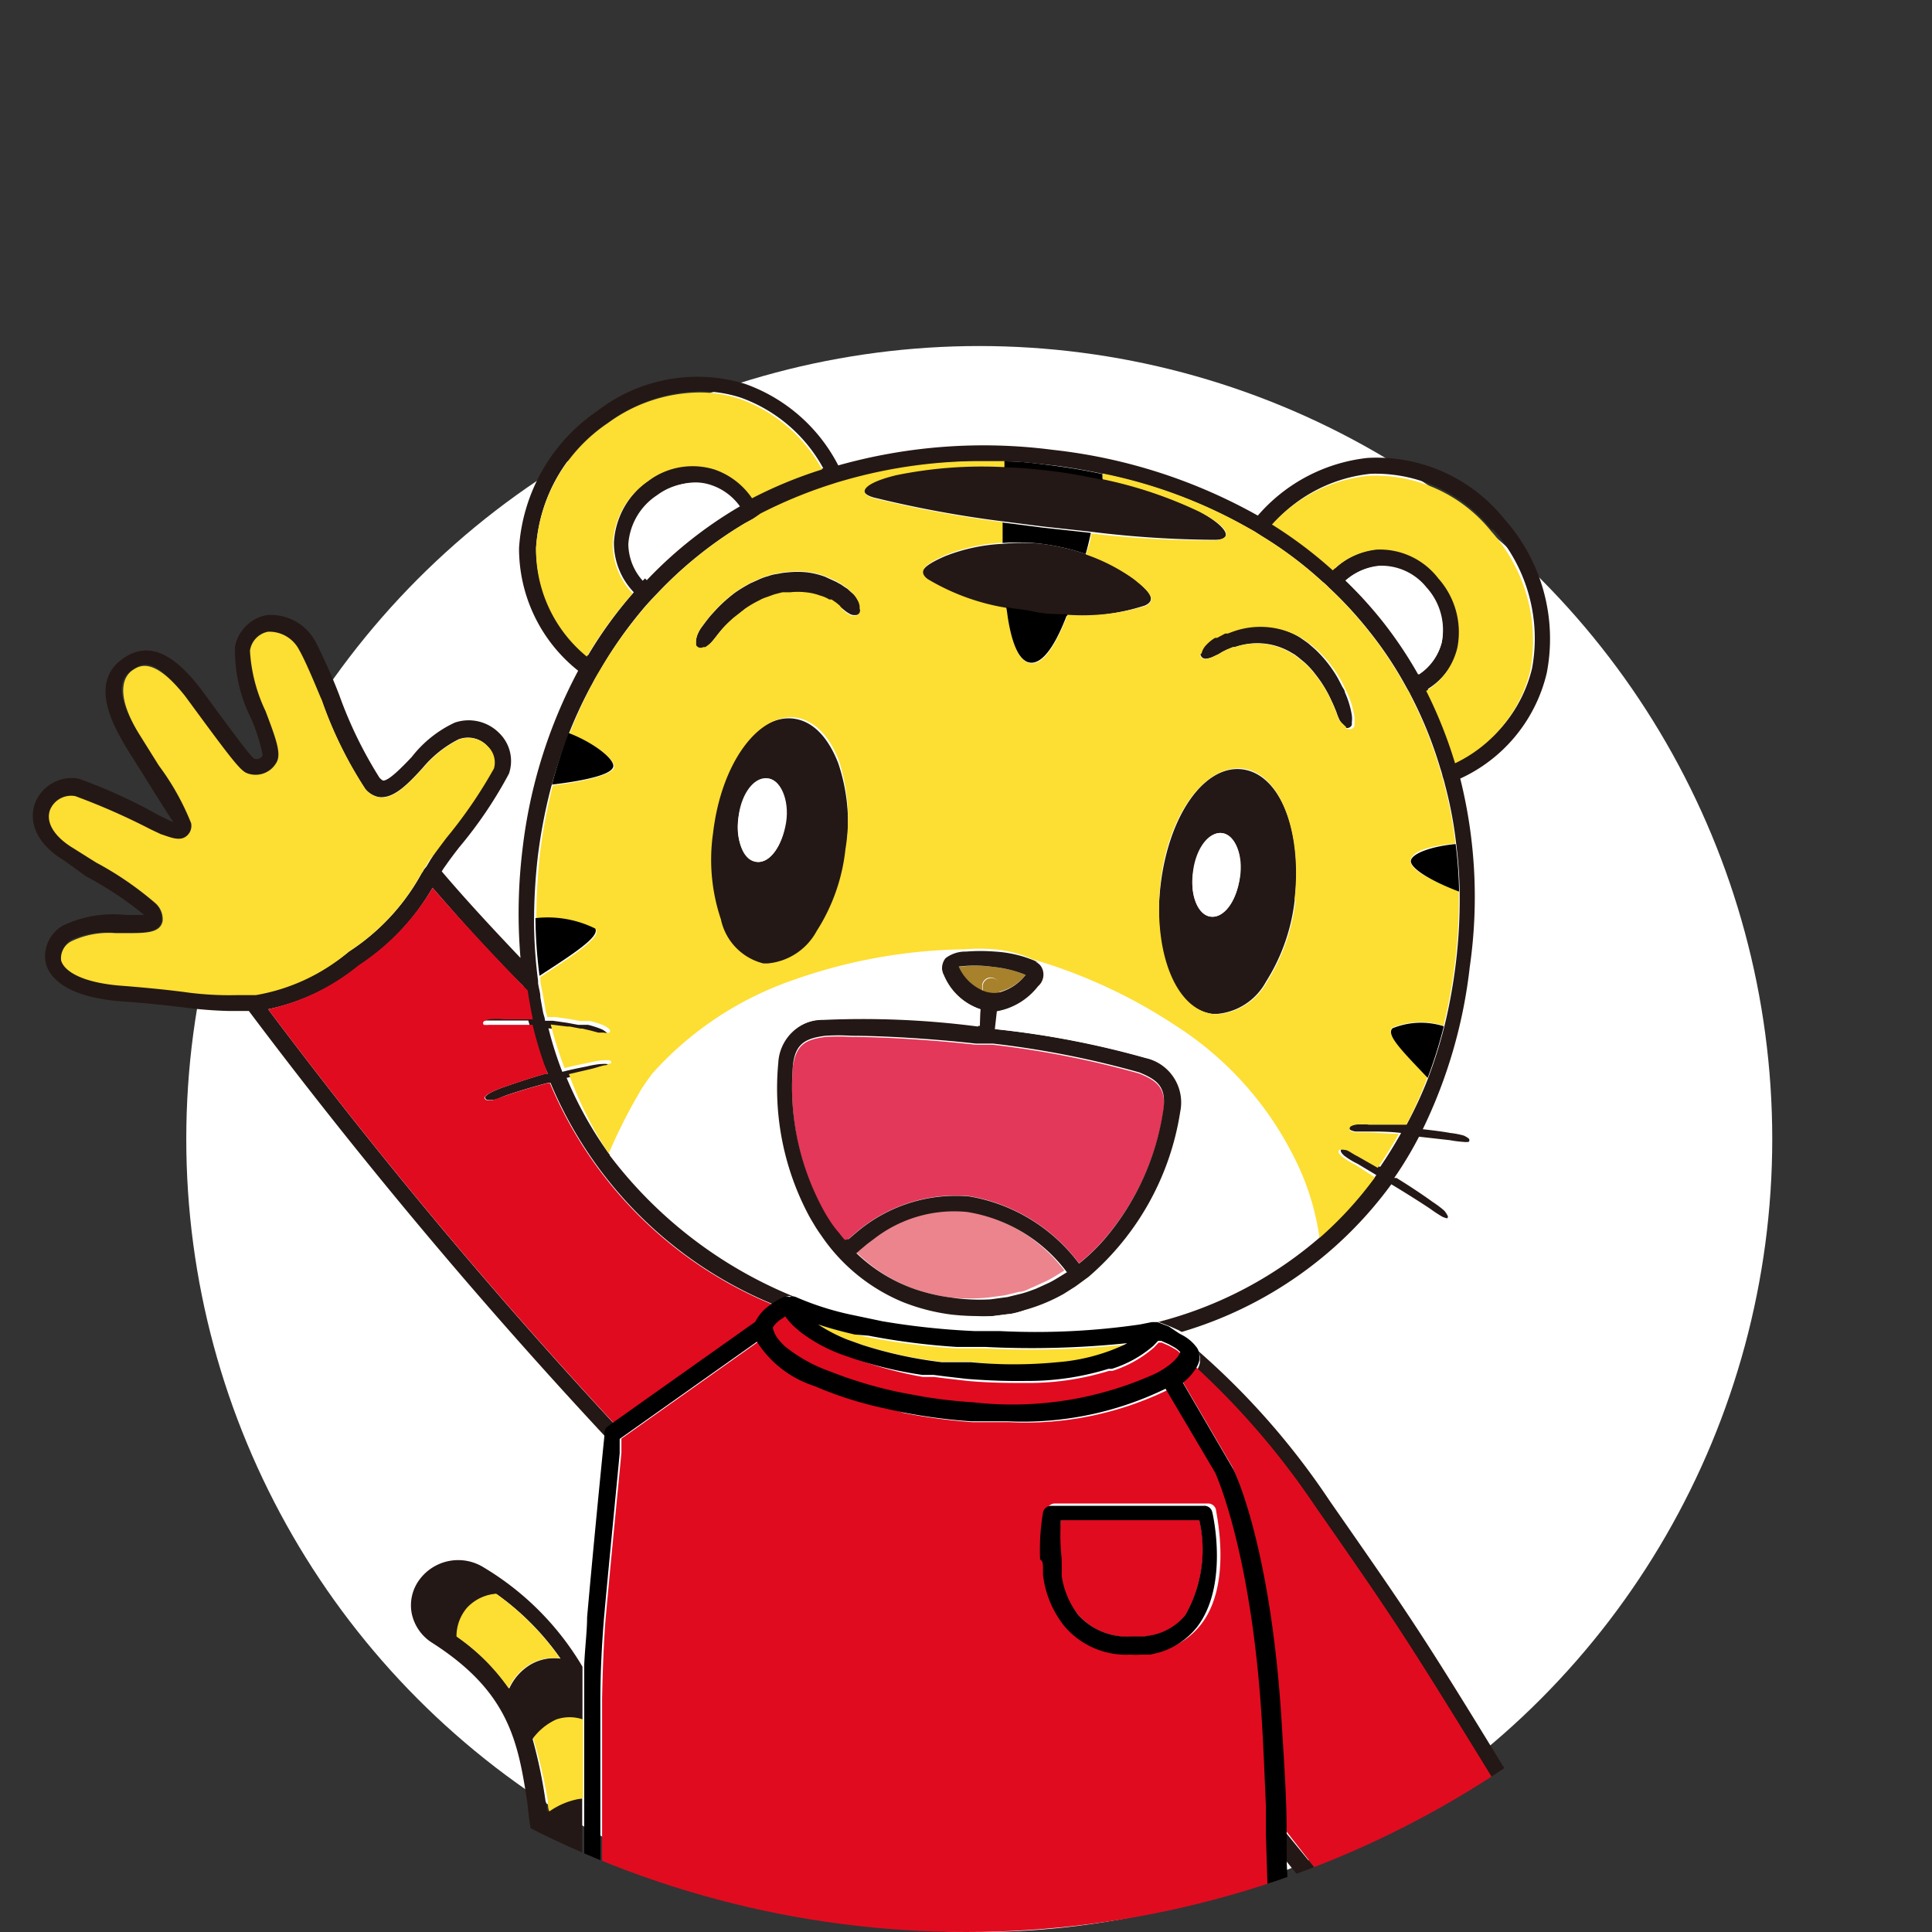 <svg xmlns="http://www.w3.org/2000/svg" xmlns:xlink="http://www.w3.org/1999/xlink" viewBox="0 0 67 67"><rect x="0" y="0" width="67" height="67" fill="#333333" stroke="none"/><defs><style>.cls-1{fill:none;}.cls-2{fill:#fff;}.cls-3{clip-path:url(#clip-path);}.cls-4{fill:#a7812b;}.cls-5{fill:#e33859;}.cls-6{fill:#eb848c;}.cls-7{fill:#231815;}.cls-8{fill:#0a5e7e;}.cls-9{fill:#fdde32;}.cls-10{fill:#e10b20;}</style><clipPath id="clip-path"><circle class="cls-1" cx="33.5" cy="33.5" r="33.5"/></clipPath></defs><title>頁面_Mobile_FAol</title><g id="Menu"><circle class="cls-2" cx="33.96" cy="39.5" r="27.5"/><g class="cls-3"><path class="cls-4" d="M35.57,33.81a4,4,0,0,0-1.14-.28h0a4.43,4.43,0,0,0-1.18,0,1.61,1.61,0,0,0,.81.82l0-.19a.3.3,0,0,1,.33-.26.29.29,0,0,1,.25.33l0,.17A1.75,1.75,0,0,0,35.57,33.81Z"/><path class="cls-4" d="M34.41,33.92a.3.3,0,0,0-.33.26l0,.19a.79.79,0,0,0,.26.08.89.89,0,0,0,.32,0l0-.17A.29.29,0,0,0,34.41,33.92Z"/><path class="cls-5" d="M39.51,37.23a32.51,32.51,0,0,0-5.08-1l-.32,0-.27,0c-1.54-.17-3.22-.27-4.31-.27a7.05,7.05,0,0,0-.91,0c-.69.09-1,.27-1.12,1a8.93,8.93,0,0,0,.95,4.84,5.79,5.79,0,0,0,.36.62q.14.21.3.42a2.11,2.11,0,0,0,.19.23l.13-.11.26-.22a5.31,5.31,0,0,1,3.92-1.26,6,6,0,0,1,3.81,2.33,6.79,6.79,0,0,0,.86-.82,8.89,8.89,0,0,0,2.07-4.47C40.44,37.74,40.15,37.49,39.51,37.23Z"/><path class="cls-6" d="M33.54,42a4.53,4.53,0,0,0-3.2.91l-.28.21-.26.22-.1.09a5.59,5.59,0,0,0,2,1.27A6.38,6.38,0,0,0,33,45a6.69,6.69,0,0,0,1.26,0l.59-.08.49-.12c.18,0,.34-.11.5-.17l.46-.21c.14-.07.27-.15.4-.23l.21-.13A5.39,5.39,0,0,0,33.54,42Z"/><path class="cls-7" d="M20.62,67.94l.05-.38,0-.39a6.64,6.64,0,0,1-1.19-2.12,2,2,0,0,1,.71-.59c0-.61,0-1.33,0-2.09h-.1a2.61,2.61,0,0,0-1.12.45c0-.12,0-.24-.05-.35a16.87,16.87,0,0,0-.45-2.16,2.06,2.06,0,0,1,.8-.65,1.42,1.42,0,0,1,.93,0c0-.19,0-.38,0-.57s0-.46,0-.69h0c0-.2,0-.4,0-.6a9.84,9.84,0,0,0-3.42-3.44,1.67,1.67,0,0,0-2.24.43,1.49,1.49,0,0,0-.26,1.17,1.58,1.58,0,0,0,.69,1c2.7,1.72,3,3.45,3.33,5.64A9,9,0,0,0,20.62,67.94ZM18.41,57.72a1.85,1.85,0,0,0-.75.84,7.18,7.18,0,0,0-1.81-1.8,1.53,1.53,0,0,1,.37-1,1.54,1.54,0,0,1,1-.48,9.18,9.18,0,0,1,2.22,2.24A1.62,1.62,0,0,0,18.41,57.72Z"/><path class="cls-7" d="M59.55,66.43l0-.11,0,0v0l0,0h0l0,0a1,1,0,0,0-.21-.25h0s0,0,0,0a1.15,1.15,0,0,0-.14-.85,1.91,1.91,0,0,0-.52-.57,3.28,3.28,0,0,0-.64-.34,4.86,4.86,0,0,0-1.33-.28l-.34,0h-1c-.43,0-.86,0-1.29.07l-.38,0a1.31,1.31,0,0,0-.16-.53c-4.26-7-4.38-7.14-7.42-11.51a26.1,26.1,0,0,0-4.59-5.23.5.5,0,0,1,.08.31.69.69,0,0,1,0,.13.85.85,0,0,1-.12.28,27,27,0,0,1,4.17,4.85c3,4.35,3.14,4.52,7.4,11.47A.76.76,0,0,1,53,64a.66.66,0,0,1,0,.25l0,.06c-.05.11-.11.22-.18.35a7.73,7.73,0,0,1-.66,1,5.79,5.79,0,0,1-2.76,2l-.27.07-.25.06-.11,0-.31,0h0a.59.59,0,0,1-.32-.06.66.66,0,0,1-.22-.19C47.3,66.83,46.59,66,45.77,65l-1.23-1.51c0,.16,0,.32,0,.48s0,.33,0,.49l.74.91c.81,1,1.51,1.84,2.06,2.63a1.17,1.17,0,0,0,.93.51l0,0c.1.21.19.41.3.61.2.4.42.8.65,1.18q.16.28.36.57c.12.19.25.38.38.56a5.52,5.52,0,0,0,1,1,2.66,2.66,0,0,0,.33.21,1.36,1.36,0,0,0,.43.13h.33l.11,0a1.28,1.28,0,0,0,.41-.17,1.14,1.14,0,0,0,.33-.36,1.41,1.41,0,0,0,.13-.43,2.35,2.35,0,0,0,0-.76c0-.23-.1-.45-.15-.67s0-.2-.07-.29h0l.19.05.63.2a7.62,7.62,0,0,0,1.36.27c.11,0,.23,0,.35,0h.35a5.71,5.71,0,0,0,.71-.08,2.8,2.8,0,0,0,1.34-.63,1.18,1.18,0,0,0,.26-.35,1,1,0,0,0,.09-.43,2.06,2.06,0,0,0,.51-.34,1.25,1.25,0,0,0,.35-.48,1.08,1.08,0,0,0,.09-.51,1.17,1.17,0,0,0,.25-.16,1,1,0,0,0,.36-.57A1.17,1.17,0,0,0,59.55,66.43Zm-1.41,1.91a1.21,1.21,0,0,1-.3.2,1.24,1.24,0,0,0-.22-.19,3.42,3.42,0,0,0-1-.44l-.15,0-.2-.06-.15,0-.37-.09-.62-.12-.19,0c-.25,0-.51-.06-.77-.07h-.57a.14.14,0,0,0-.1.05.15.15,0,0,0,0,.06.16.16,0,0,0,.11.19l.68.17.6.14.29.06.42.1.39.1.16,0a4.94,4.94,0,0,1,1,.41l.1.06a.52.52,0,0,1,.15.14l0,.07h0a.11.11,0,0,1,0,0v0a.46.46,0,0,1-.08.24.52.52,0,0,1-.1.11,2.17,2.17,0,0,1-1,.46A4.6,4.6,0,0,1,55,70a8.11,8.11,0,0,1-1.24-.27l-.62-.19-.35-.1h0a.7.7,0,0,0-.24,0l-.13,0h0l0,0s0,0,0,0l-.11.11-.05.1a.91.91,0,0,0,0,.3,1.23,1.23,0,0,0,0,.2,3,3,0,0,0,.08.35c.05.22.1.43.14.63a2.12,2.12,0,0,1,0,.55.41.41,0,0,1-.17.33l-.19.08H51.8a1.12,1.12,0,0,1-.43-.21,4.51,4.51,0,0,1-.83-.9c-.13-.17-.25-.35-.37-.53s-.24-.36-.35-.55c-.22-.37-.44-.75-.64-1.13-.08-.15-.15-.3-.22-.46l.3-.07c.1,0,.21,0,.31-.09a3.21,3.21,0,0,0,.33-.12,6.34,6.34,0,0,0,2.58-2,9,9,0,0,0,1-1.59A5.14,5.14,0,0,1,54,64.5c.42,0,.84-.06,1.25-.06h.94l.3,0a3.93,3.93,0,0,1,1.15.25,1.57,1.57,0,0,1,.82.62.64.64,0,0,1,.08.2,4,4,0,0,0-.77-.23,9.82,9.82,0,0,0-1.67-.19l-.66,0a3.78,3.78,0,0,0-.51,0l-.33.09-.1,0,0,0,0,0a.12.12,0,0,0-.05.1.16.16,0,0,0,.13.17h0l.05,0,.31.06.5,0,.63,0c.33,0,.7.06,1.08.13l.48.09a3.86,3.86,0,0,1,.75.24.05.05,0,0,0,0,0,1.2,1.2,0,0,1,.31.21h0a.47.47,0,0,1,.09.12h0l0,.06.05.1a.89.89,0,0,1,0,.14s0,0,0,.07a.09.09,0,0,0,0,0,.32.32,0,0,1-.13.21l-.07,0-.1-.1a1.62,1.62,0,0,0-.49-.3,4.56,4.56,0,0,0-.82-.26l-.1,0-.22,0-.33-.06c-.39-.05-.75-.09-1.08-.11l-.64,0h-.5a1.63,1.63,0,0,0-.44.1.2.2,0,0,0-.08.08.16.16,0,0,0,.07.22h0l0,0a3,3,0,0,0,.4.11,2.55,2.55,0,0,0,.44,0h0l.63,0,.78.1.35.06.34.07h.07a4.37,4.37,0,0,1,.8.25l.06,0a.9.9,0,0,1,.24.15l0,0h0l0,0,0,0h0l0,0h0s0,0,0,0a.34.34,0,0,1,0,.22A.64.64,0,0,1,58.14,68.34Z"/><path class="cls-7" d="M42.13,18.72c.67,0,.44-.45-.56-1a14.72,14.72,0,0,0-3.34-1.12c-.57-.12-1.18-.23-1.81-.31s-1.08-.1-1.6-.12a14.83,14.83,0,0,0-3.76.28c-1.08.26-1.41.61-.77.8a39.33,39.33,0,0,0,4.48.83l1.41.18,1.65.18A35.88,35.88,0,0,0,42.13,18.72Z"/><path class="cls-7" d="M37.65,19.21a7.91,7.91,0,0,0-1.52-.35,7,7,0,0,0-1.36,0,6.23,6.23,0,0,0-2,.43c-.71.31-1,.56-.62.83a7.73,7.73,0,0,0,2.74,1c.3.06.61.11,1,.15s.8.08,1.16.09A7.58,7.58,0,0,0,39.7,21c.41-.18.2-.48-.41-.95A6.51,6.51,0,0,0,37.65,19.21Z"/><path class="cls-7" d="M21.11,40a13.12,13.12,0,0,1-1.46-2.62l.81-.19c.2-.05.37-.08.48-.12l.12-.06.05,0s0,0,0,0a.09.09,0,0,0-.05-.11.91.91,0,0,0-.2,0h-.05a3.62,3.62,0,0,0-.45.08c-.25.05-.55.11-.86.19a12.64,12.64,0,0,1-.48-1.51l.58.07h.08l.37.07h.06l.26.06.3.08.18,0a.51.51,0,0,0,.2,0h0l0,0a.08.08,0,0,0,0-.12.8.8,0,0,0-.17-.12,3.13,3.13,0,0,0-.49-.16l-.22,0-.12,0-.38-.07h0l-.49-.07-.28,0c0-.1-.05-.2-.07-.31l-.09-.5c0-.17-.06-.33-.08-.5v-.08a16.4,16.4,0,0,1-.14-2,20.21,20.21,0,0,1,.13-2.3,18.49,18.49,0,0,1,.44-2.33,17,17,0,0,1,.58-1.79,15.31,15.31,0,0,1,.82-1.79c.05-.08.09-.17.14-.26l.15-.25A14.82,14.82,0,0,1,22.4,21l.2-.22.21-.22a14.12,14.12,0,0,1,3-2.4L26.1,18l.26-.15a16.14,16.14,0,0,1,2.41-1l.28-.09.28-.08A17.14,17.14,0,0,1,34.05,16l.78,0c.53,0,1.07.07,1.61.13s1.24.18,1.83.31a17,17,0,0,1,5,1.86l.25.14.25.16a13.43,13.43,0,0,1,2.09,1.57,2.09,2.09,0,0,1,.22.2l.21.2a13.72,13.72,0,0,1,1.2,1.33,13.14,13.14,0,0,1,1.17,1.73l.15.27c.05.08.09.17.14.26a14.23,14.23,0,0,1,1,2.49,2.29,2.29,0,0,1,.08.28,2.29,2.29,0,0,1,.08.28,14.13,14.13,0,0,1,.39,2.06,14.9,14.9,0,0,1,.12,1.65,18.61,18.61,0,0,1-.13,2.46,18.82,18.82,0,0,1-.4,2.21,16.25,16.25,0,0,1-.56,1.79A14.31,14.31,0,0,1,48.78,39c-.47,0-.93,0-1.29,0A3,3,0,0,0,47,39a.62.62,0,0,0-.18.06l0,0a.09.09,0,0,0,0,.12h0a.62.62,0,0,0,.18.06h.47c.31,0,.71,0,1.12.05-.23.41-.47.8-.73,1.18l-.7-.4c-.19-.09-.33-.18-.44-.22a.5.5,0,0,0-.2,0h0a.09.09,0,0,0,0,.12.49.49,0,0,0,.14.14,2.72,2.72,0,0,0,.42.25l.65.39a12.77,12.77,0,0,1-1.92,2.1,13.79,13.79,0,0,1-5.46,2.89l-.37.1-.39.09.4-.08h.2l.39.15h0l.29.13.11.06a13.85,13.85,0,0,0,7.27-5.12l.1.06c.46.28.92.57,1.25.79a4.62,4.62,0,0,0,.41.27.62.62,0,0,0,.18.06h0a.08.08,0,0,0,0-.11.67.67,0,0,0-.11-.16,3.42,3.42,0,0,0-.4-.3c-.33-.24-.78-.54-1.25-.83l-.08,0a12.9,12.9,0,0,0,.86-1.43l1.07.12a4,4,0,0,0,.47.06.72.72,0,0,0,.18,0l0,0a.08.08,0,0,0,0-.12.81.81,0,0,0-.17-.1,2.81,2.81,0,0,0-.47-.09c-.27-.05-.6-.09-.95-.13a17.27,17.27,0,0,0,1.63-5.63A16.94,16.94,0,0,0,50.64,27a5.39,5.39,0,0,0,3-3.66A6.24,6.24,0,0,0,52.17,18a5.68,5.68,0,0,0-4.74-2.12,5.86,5.86,0,0,0-3.81,2,18.66,18.66,0,0,0-7.11-2.28,18.59,18.59,0,0,0-7.44.54,5.82,5.82,0,0,0-3.24-2.83,5.67,5.67,0,0,0-5.1.93A6.24,6.24,0,0,0,18,19a5.41,5.41,0,0,0,2.05,4.26,17.41,17.41,0,0,0-1.93,6.19,18.41,18.41,0,0,0-.07,3.77c-.95-1-1.88-2-2.73-3a1.91,1.91,0,0,1,.14-.21c.08-.12.25-.35.46-.62a14.74,14.74,0,0,0,1.73-2.56,1.35,1.35,0,0,0-.32-1.39,1.49,1.49,0,0,0-1.56-.38,4.06,4.06,0,0,0-1.49,1.19c-.34.36-.81.84-1,.82a.57.57,0,0,1-.12-.1,14.59,14.59,0,0,1-1.4-2.88,19.64,19.64,0,0,0-.82-1.84,1.76,1.76,0,0,0-1.68-.92,1.37,1.37,0,0,0-1.11,1.1A5.24,5.24,0,0,0,8.7,24.9a6.16,6.16,0,0,1,.41,1.29.24.24,0,0,1-.3.12c-.19-.16-.87-1.1-1.29-1.66-.24-.33-.47-.65-.62-.84-.61-.77-1.54-1.71-2.59-1-1.3.84-.3,2.46,0,3,.22.37.47.75.7,1.12.35.57.78,1.25,1,1.58l-.16-.07-.35-.17A18.14,18.14,0,0,0,2.72,27a1.37,1.37,0,0,0-1.5.84c-.21.55-.07,1.35,1,2L3,30.4A12,12,0,0,1,5,31.73l0,0c-.16,0-.43,0-.63,0a4.06,4.06,0,0,0-2.19.37,1.22,1.22,0,0,0-.59,1.31c.11.42.6,1.17,2.67,1.32.88.06,1.54.14,2.07.2a14.43,14.43,0,0,0,1.61.13c.22,0,.45,0,.69,0A182.21,182.21,0,0,0,21,49.83V49.7a.31.31,0,0,1,.09-.18l0,0,.2-.15A179.76,179.76,0,0,1,9.3,35a7.5,7.5,0,0,0,3.14-1.49A8.19,8.19,0,0,0,15,30.79c1,1.14,2,2.29,3.15,3.41.05.33.11.67.18,1-.35,0-.68,0-1,0a2.43,2.43,0,0,0-.51,0,.49.49,0,0,0-.19.07,0,0,0,0,0,0,0,.08.08,0,0,0,0,.12.91.91,0,0,0,.19,0h.5c.3,0,.66,0,1,0A13.59,13.59,0,0,0,19,37.24H18.9c-.53.15-1.06.33-1.46.47a3.09,3.09,0,0,0-.46.2.74.74,0,0,0-.16.13.05.05,0,0,0,0,0,.1.1,0,0,0,.08.1h0a.6.6,0,0,0,.2,0c.12,0,.27-.09.47-.16.38-.13.91-.29,1.44-.43l.08,0a14.24,14.24,0,0,0,7.72,7.68c.11-.08.22-.14.3-.19h0l.14-.07a.26.26,0,0,1,.21,0,.28.28,0,0,1,.22,0,10,10,0,0,0,2,.63A15.18,15.18,0,0,1,21.11,40Zm0-25.36a5.47,5.47,0,0,1,3.17-1.07,4.52,4.52,0,0,1,1.41.22,5.29,5.29,0,0,1,2.86,2.45,15.06,15.06,0,0,0-2.43,1,2.59,2.59,0,0,0-1.31-1,2.56,2.56,0,0,0-2.3.41,2.81,2.81,0,0,0-1.22,2.17,2.48,2.48,0,0,0,.69,1.72,14.6,14.6,0,0,0-1.59,2.19A4.79,4.79,0,0,1,18.59,19,5.67,5.67,0,0,1,21.07,14.66Zm.77,4.21a2.21,2.21,0,0,1,1-1.7,2.13,2.13,0,0,1,1.24-.42,1.7,1.7,0,0,1,.54.09,2,2,0,0,1,1,.74,14.58,14.58,0,0,0-3.23,2.56A1.93,1.93,0,0,1,21.84,18.87Zm29.89-.5a5.68,5.68,0,0,1,1.36,4.83,4.82,4.82,0,0,1-2.61,3.22,15.71,15.71,0,0,0-1-2.51,2.43,2.43,0,0,0,1.08-1.5,2.8,2.8,0,0,0-.66-2.4,2.46,2.46,0,0,0-3.64-.28,14.94,14.94,0,0,0-2.11-1.59,5.24,5.24,0,0,1,3.35-1.69A5.15,5.15,0,0,1,51.73,18.37Zm-5.07,1.76a2,2,0,0,1,1.13-.49,2,2,0,0,1,1.64.75A2.19,2.19,0,0,1,50,22.27a1.88,1.88,0,0,1-.79,1.12,14.4,14.4,0,0,0-1.25-1.86A15.28,15.28,0,0,0,46.66,20.13Zm-32,10.06-.08.12A7.54,7.54,0,0,1,12.1,33a6.73,6.73,0,0,1-3.2,1.44l-.23,0H8.56l-.34,0a11.09,11.09,0,0,1-1.82-.11c-.54-.07-1.21-.14-2.09-.21-1.45-.1-2.06-.52-2.16-.88a.66.66,0,0,1,.36-.67A3,3,0,0,1,4,32.35h.33c.67,0,1.2,0,1.28-.42a.74.74,0,0,0-.24-.61,11.35,11.35,0,0,0-2.05-1.42l-.86-.54c-.61-.39-.89-.87-.73-1.29a.79.79,0,0,1,.87-.47,22.91,22.91,0,0,1,2.61,1.15l.36.17c.27.13.63.26.87.08a.46.46,0,0,0,.18-.46,8.78,8.78,0,0,0-1.12-2l-.7-1.12c-.9-1.48-.58-1.95-.21-2.19s.73-.47,1.82.9l.61.83c1.07,1.45,1.34,1.78,1.55,1.85a.83.83,0,0,0,1-.36c.19-.3,0-.79-.37-1.8a5.57,5.57,0,0,1-.54-2.09.78.78,0,0,1,.62-.66,1.16,1.16,0,0,1,1.09.64c.2.35.49,1,.79,1.76a14.09,14.09,0,0,0,1.5,3.05.81.81,0,0,0,.47.29c.51.07,1-.43,1.52-1a3.92,3.92,0,0,1,1.25-1,.92.92,0,0,1,1,.23.76.76,0,0,1,.19.77,16.08,16.08,0,0,1-1.65,2.41L15,29.7a.22.22,0,0,1-.05.08l-.16.27S14.71,30.14,14.68,30.19Z"/><path class="cls-7" d="M27.51,24.92c-1.3-.15-2.55,1.58-2.83,4a6.47,6.47,0,0,0,.27,3,2,2,0,0,0,1.54,1.52h.16a2.15,2.15,0,0,0,1.69-1.12,6.55,6.55,0,0,0,1-2.85,6.48,6.48,0,0,0-.27-3C28.71,25.54,28.17,25,27.51,24.92Zm-.28,3.61c-.1.8-.53,1.41-1,1.36s-.71-.75-.62-1.55.53-1.4,1-1.35S27.32,27.73,27.23,28.53Z"/><path class="cls-7" d="M42.05,35.16h.17a2.14,2.14,0,0,0,1.68-1.11,6.69,6.69,0,0,0,1-2.85h0c.28-2.38-.51-4.36-1.82-4.52s-2.54,1.58-2.83,4S40.75,35,42.05,35.16Zm-.68-4.91c.09-.8.53-1.41,1-1.36s.72.75.62,1.55-.53,1.4-1,1.35S41.27,31,41.37,30.25Z"/><path class="cls-7" d="M29.59,21.33h.08a.18.18,0,0,0,.18-.18.62.62,0,0,0,0-.09.62.62,0,0,0-.09-.23.88.88,0,0,0-.24-.29l0,0-.13-.12-.11-.07-.1-.07L29,20.18,28.61,20a2.87,2.87,0,0,0-.61-.15,3.08,3.08,0,0,0-.68,0,2,2,0,0,0-.34.05,1.4,1.4,0,0,0-.34.08,1.85,1.85,0,0,0-.31.11l-.29.13,0,0a5.21,5.21,0,0,0-.56.34,5.45,5.45,0,0,0-.61.54l-.22.24c-.11.13-.2.25-.28.36a1.25,1.25,0,0,0-.18.3.87.87,0,0,0-.06.23v.11s0,0,0,.05a.18.18,0,0,0,.25.07l.07,0a1.1,1.1,0,0,0,.17-.13c.13-.12.25-.33.46-.55s.22-.22.34-.33l.42-.33a3.77,3.77,0,0,1,.48-.28,1.36,1.36,0,0,1,.25-.11l.28-.1.27-.07.27,0a2.44,2.44,0,0,1,.54,0,1.94,1.94,0,0,1,.49.11,1.22,1.22,0,0,1,.33.14l.08,0,.16.11h0l.12.1.11.09.11.09a1.46,1.46,0,0,0,.18.11Z"/><path class="cls-7" d="M42.17,22.09l-.07,0a1.31,1.31,0,0,0-.3.24.62.62,0,0,0-.17.3v.06a.18.18,0,0,0,.21.15h0a.79.79,0,0,0,.28-.09l.15-.07.13-.08.14-.07.22-.09.06,0a2.36,2.36,0,0,1,.91-.13,2.29,2.29,0,0,1,1.05.32l.12.07.12.09.23.19a3,3,0,0,1,.38.42,4,4,0,0,1,.31.45,3.74,3.74,0,0,1,.23.44c.07.14.12.27.17.39a2.33,2.33,0,0,0,.12.3l.13.19,0,.06.06,0a.17.17,0,0,0,.23-.09h0a.66.66,0,0,0,0-.09.93.93,0,0,0,0-.25,3.19,3.19,0,0,0-.24-.79c0-.07-.07-.15-.11-.23s-.09-.18-.14-.27a4.3,4.3,0,0,0-.79-1l-.23-.2,0,0-.14-.1-.16-.11a2.82,2.82,0,0,0-2.39-.24l-.19.07-.09,0Z"/><path class="cls-7" d="M34.42,45.64l.55-.07c.22,0,.43-.1.64-.16a6.07,6.07,0,0,0,1.28-.54l.41-.26.45-.33a9.46,9.46,0,0,0,3.18-5.73,1.58,1.58,0,0,0-1.21-1.86,31.06,31.06,0,0,0-5.22-1l.07-.62A2.33,2.33,0,0,0,36,34.2a.53.53,0,0,0-.16-.9A4.18,4.18,0,0,0,34.5,33a6.22,6.22,0,0,0-1,0,1.13,1.13,0,0,0-.71.23.56.56,0,0,0-.05.62A2.09,2.09,0,0,0,34,35l-.08.6a30.83,30.83,0,0,0-5.37-.23,1.59,1.59,0,0,0-1.62,1.51,9.39,9.39,0,0,0,1,5.18l0,0c.06.12.14.26.22.39a4.53,4.53,0,0,0,.26.4,6.36,6.36,0,0,0,2.83,2.32,6.89,6.89,0,0,0,1.71.44,8.43,8.43,0,0,0,.86.05A5.68,5.68,0,0,0,34.42,45.64ZM29.7,43.46l.1-.09.26-.22.28-.21a4.53,4.53,0,0,1,3.2-.91A5.39,5.39,0,0,1,37,44.12l-.21.13c-.13.08-.26.16-.4.23l-.46.21c-.16.06-.32.12-.5.17l-.49.12-.59.08A6.69,6.69,0,0,1,33,45a6.38,6.38,0,0,1-1.32-.31A5.59,5.59,0,0,1,29.7,43.46Zm-.89-1.08a5.79,5.79,0,0,1-.36-.62,8.93,8.93,0,0,1-.95-4.84c.09-.73.43-.91,1.12-1a7.05,7.05,0,0,1,.91,0c1.09,0,2.77.1,4.31.27l.27,0,.32,0a32.51,32.51,0,0,1,5.08,1c.64.26.93.51.84,1.25A8.89,8.89,0,0,1,38.28,43a6.79,6.79,0,0,1-.86.82,6,6,0,0,0-3.81-2.33,5.31,5.31,0,0,0-3.92,1.26l-.26.22L29.3,43a2.11,2.11,0,0,1-.19-.23Q28.95,42.59,28.81,42.38Zm5.62-8.85h0a4,4,0,0,1,1.14.28,1.75,1.75,0,0,1-.93.61.89.89,0,0,1-.32,0,.79.79,0,0,1-.26-.08,1.61,1.61,0,0,1-.81-.82A4.43,4.43,0,0,1,34.43,33.53Z"/><path class="cls-8" d="M21.61,69.05,22,69l.46-.07h0a3.58,3.58,0,0,0,.45-.09l.37-.1A5.68,5.68,0,0,0,24.85,68l.1-.08c-.41-.08-.81-.17-1.21-.27q-1.15-.28-2.28-.66l-.12,0,0,.31-.06.47,0,.36h0l-.05.35-.08.63Z"/><path class="cls-2" d="M25.57,17.58a2,2,0,0,0-1-.74,1.7,1.7,0,0,0-.54-.09,2.13,2.13,0,0,0-1.24.42,2.21,2.21,0,0,0-1,1.7,1.93,1.93,0,0,0,.5,1.27A14.58,14.58,0,0,1,25.57,17.58Z"/><path class="cls-2" d="M49.43,20.39a2,2,0,0,0-1.64-.75,2,2,0,0,0-1.13.49,15.28,15.28,0,0,1,1.27,1.4,14.4,14.4,0,0,1,1.25,1.86A1.88,1.88,0,0,0,50,22.27,2.19,2.19,0,0,0,49.43,20.39Z"/><path class="cls-2" d="M34.13,46.18h.54A25,25,0,0,0,39.54,46h0l.39-.09.37-.1a13.79,13.79,0,0,0,5.46-2.89A8.92,8.92,0,0,0,44.81,40a11.51,11.51,0,0,0-3.92-4.32,18.21,18.21,0,0,0-5-2.33.53.53,0,0,1,.16.9,2.33,2.33,0,0,1-1.44.82l-.07.62a31.06,31.06,0,0,1,5.22,1,1.58,1.58,0,0,1,1.21,1.86,9.46,9.46,0,0,1-3.18,5.73l-.45.33-.41.26a6.07,6.07,0,0,1-1.28.54c-.21.06-.42.12-.64.16l-.55.07a5.68,5.68,0,0,1-.59,0,8.43,8.43,0,0,1-.86-.05,6.89,6.89,0,0,1-1.71-.44,6.36,6.36,0,0,1-2.83-2.32,4.53,4.53,0,0,1-.26-.4c-.08-.13-.16-.27-.22-.39l0,0a9.39,9.39,0,0,1-1-5.18,1.59,1.59,0,0,1,1.62-1.51,30.83,30.83,0,0,1,5.37.23L34,35a2.09,2.09,0,0,1-1.27-1.19.56.56,0,0,1,.05-.62,1.13,1.13,0,0,1,.71-.23,18.49,18.49,0,0,0-6,1.08,11.65,11.65,0,0,0-4.84,3.25l-.19.26-.17.25-.15.26a18.63,18.63,0,0,0-1,2,15.18,15.18,0,0,0,8.51,5.59l1,.21a26,26,0,0,0,3.19.34Z"/><path class="cls-2" d="M26.26,29.89c.44.05.87-.56,1-1.36S27.05,27,26.61,27s-.87.55-1,1.35S25.82,29.83,26.26,29.89Z"/><path class="cls-2" d="M42,31.79c.44.05.87-.55,1-1.35s-.18-1.49-.62-1.55-.87.56-1,1.36S41.55,31.74,42,31.79Z"/><path class="cls-9" d="M20.22,62.37c0-.88,0-1.83,0-2.74a1.42,1.42,0,0,0-.93,0,2.06,2.06,0,0,0-.8.65A16.87,16.87,0,0,1,19,62.47c0,.11,0,.23.05.35a2.61,2.61,0,0,1,1.12-.45Z"/><path class="cls-9" d="M20.78,66.74l-.32-.11a.32.32,0,0,1-.19-.27s0-.78,0-1.9a2,2,0,0,0-.71.59,6.64,6.64,0,0,0,1.19,2.12Z"/><path class="cls-9" d="M19.42,57.51a9.18,9.18,0,0,0-2.22-2.24,1.54,1.54,0,0,0-1,.48,1.53,1.53,0,0,0-.37,1,7.18,7.18,0,0,1,1.81,1.8,1.85,1.85,0,0,1,.75-.84A1.62,1.62,0,0,1,19.42,57.51Z"/><path class="cls-9" d="M16.91,25.88a.92.92,0,0,0-1-.23,3.92,3.92,0,0,0-1.25,1c-.54.57-1,1.07-1.52,1a.81.81,0,0,1-.47-.29,14.09,14.09,0,0,1-1.5-3.05c-.3-.72-.59-1.41-.79-1.76a1.16,1.16,0,0,0-1.09-.64.78.78,0,0,0-.62.66,5.57,5.57,0,0,0,.54,2.09c.38,1,.56,1.5.37,1.8a.83.83,0,0,1-1,.36c-.21-.07-.48-.4-1.55-1.85l-.61-.83c-1.09-1.37-1.58-1.06-1.82-.9s-.69.71.21,2.19l.7,1.12a8.78,8.78,0,0,1,1.12,2,.46.46,0,0,1-.18.46c-.24.18-.6,0-.87-.08l-.36-.17a22.91,22.91,0,0,0-2.61-1.15.79.79,0,0,0-.87.47c-.16.42.12.9.73,1.29l.86.54A11.35,11.35,0,0,1,5.4,31.33a.74.74,0,0,1,.24.61c-.08.43-.61.42-1.28.42H4a3,3,0,0,0-1.52.28.66.66,0,0,0-.36.67c.1.36.71.78,2.16.88.88.07,1.55.14,2.09.21a11.09,11.09,0,0,0,1.82.11l.34,0h.11l.23,0A6.73,6.73,0,0,0,12.1,33a7.54,7.54,0,0,0,2.5-2.69l.08-.12c0-.05.05-.1.08-.14l.16-.27A.22.22,0,0,0,15,29.7l.48-.64a16.08,16.08,0,0,0,1.65-2.41A.76.76,0,0,0,16.91,25.88Z"/><path class="cls-9" d="M59,66.84a.89.89,0,0,0,0-.14l-.05-.1,0-.06h0a.47.47,0,0,0-.09-.12h0a1.2,1.2,0,0,0-.31-.21.05.05,0,0,1,0,0,3.86,3.86,0,0,0-.75-.24l-.48-.09c-.38-.07-.75-.1-1.08-.13l-.63,0-.5,0-.31-.06-.05,0h0a.16.16,0,0,1-.13-.17.12.12,0,0,1,.05-.1l0,0,0,0,.1,0,.33-.09a3.78,3.78,0,0,1,.51,0l.66,0a9.82,9.82,0,0,1,1.67.19,4,4,0,0,1,.77.23.64.64,0,0,0-.08-.2,1.57,1.57,0,0,0-.82-.62,3.93,3.93,0,0,0-1.15-.25l-.3,0h-.94c-.41,0-.83,0-1.25.06a5.14,5.14,0,0,0-.55.06,9,9,0,0,1-1,1.59,6.34,6.34,0,0,1-2.58,2,3.21,3.21,0,0,1-.33.12c-.1,0-.21.06-.31.09l-.3.07c.07.16.14.31.22.46.2.38.42.76.64,1.13.11.19.23.37.35.55s.24.36.37.53a4.51,4.51,0,0,0,.83.9,1.12,1.12,0,0,0,.43.21H52l.19-.08a.41.41,0,0,0,.17-.33,2.12,2.12,0,0,0,0-.55c0-.2-.09-.41-.14-.63a3,3,0,0,1-.08-.35,1.23,1.23,0,0,1,0-.2.91.91,0,0,1,0-.3l.05-.1.11-.11s0,0,0,0l0,0h0l.13,0a.7.7,0,0,1,.24,0h0l.35.1.62.19A8.11,8.11,0,0,0,55,70a4.6,4.6,0,0,0,1.23,0,2.17,2.17,0,0,0,1-.46.52.52,0,0,0,.1-.11.46.46,0,0,0,.08-.24v0a.11.11,0,0,0,0,0h0l0-.07a.52.52,0,0,0-.15-.14l-.1-.06a4.94,4.94,0,0,0-1-.41l-.16,0-.39-.1-.42-.1-.29-.06-.6-.14-.68-.17a.16.16,0,0,1-.11-.19.15.15,0,0,1,0-.06.14.14,0,0,1,.1-.05h.57c.26,0,.52,0,.77.07l.19,0,.62.12.37.09.15,0,.2.06.15,0a3.42,3.42,0,0,1,1,.44,1.24,1.24,0,0,1,.22.19,1.21,1.21,0,0,0,.3-.2.64.64,0,0,0,.19-.29.34.34,0,0,0,0-.22s0,0,0,0h0l0,0h0l0,0,0,0h0l0,0a.9.9,0,0,0-.24-.15l-.06,0a4.37,4.37,0,0,0-.8-.25h-.07l-.34-.07L56.37,67l-.78-.1-.63,0h0a2.55,2.55,0,0,1-.44,0,3,3,0,0,1-.4-.11l0,0h0a.16.16,0,0,1-.07-.22.2.2,0,0,1,.08-.08,1.63,1.63,0,0,1,.44-.1H55l.64,0c.33,0,.69.06,1.08.11l.33.06.22,0,.1,0a4.56,4.56,0,0,1,.82.26,1.62,1.62,0,0,1,.49.3l.1.1.07,0A.32.32,0,0,0,59,67a.09.09,0,0,1,0,0S59,66.86,59,66.84Z"/><path class="cls-9" d="M20.35,22.77a14.6,14.6,0,0,1,1.59-2.19,2.48,2.48,0,0,1-.69-1.72,2.81,2.81,0,0,1,1.22-2.17,2.56,2.56,0,0,1,2.3-.41,2.59,2.59,0,0,1,1.31,1,15.06,15.06,0,0,1,2.43-1,5.29,5.29,0,0,0-2.86-2.45,4.52,4.52,0,0,0-1.41-.22,5.47,5.47,0,0,0-3.17,1.07A5.67,5.67,0,0,0,18.59,19,4.79,4.79,0,0,0,20.35,22.77Z"/><path class="cls-9" d="M47.74,19.06a2.55,2.55,0,0,1,2.14,1,2.8,2.8,0,0,1,.66,2.4,2.43,2.43,0,0,1-1.08,1.5,15.71,15.71,0,0,1,1,2.51,4.82,4.82,0,0,0,2.61-3.22,5.68,5.68,0,0,0-1.36-4.83,5.15,5.15,0,0,0-4.25-1.92,5.24,5.24,0,0,0-3.35,1.69,14.94,14.94,0,0,1,2.11,1.59A2.55,2.55,0,0,1,47.74,19.06Z"/><path class="cls-9" d="M46.83,39.07A.62.62,0,0,1,47,39a3,3,0,0,1,.48,0c.36,0,.82,0,1.29,0a14.31,14.31,0,0,0,.73-1.64c-.89-.94-1.45-1.49-1.22-1.72a2.63,2.63,0,0,1,1.78-.07,18.82,18.82,0,0,0,.4-2.21,18.61,18.61,0,0,0,.13-2.46c-1-.38-1.74-.76-1.67-1.08s.72-.49,1.55-.57a14.13,14.13,0,0,0-.39-2.06,2.29,2.29,0,0,0-.08-.28,2.29,2.29,0,0,0-.08-.28,14.23,14.23,0,0,0-1-2.49c0-.09-.09-.18-.14-.26l-.15-.27a13.14,13.14,0,0,0-1.17-1.73,13.72,13.72,0,0,0-1.2-1.33l-.21-.2a2.09,2.09,0,0,0-.22-.2,13.43,13.43,0,0,0-2.09-1.57l-.25-.16-.25-.14a17,17,0,0,0-5-1.86,1.77,1.77,0,0,1,0,.2,14.72,14.72,0,0,1,3.34,1.12c1,.51,1.23.93.56,1a35.88,35.88,0,0,1-4.3-.24c0,.24-.11.49-.18.73a6.51,6.51,0,0,1,1.64.84c.61.47.82.77.41.95a7.58,7.58,0,0,1-2.69.3c-.38,1-.82,1.74-1.28,1.68s-.7-.85-.83-1.92a7.73,7.73,0,0,1-2.74-1c-.36-.27-.09-.52.62-.83a6.23,6.23,0,0,1,2-.43v-.71a39.33,39.33,0,0,1-4.48-.83c-.64-.19-.31-.54.77-.8a14.83,14.83,0,0,1,3.76-.28,1.48,1.48,0,0,0,0-.21l-.78,0a17.14,17.14,0,0,0-4.72.65l-.28.08-.28.09a16.14,16.14,0,0,0-2.41,1L26.1,18l-.26.14a14.12,14.12,0,0,0-3,2.4l-.21.22-.2.22a14.82,14.82,0,0,0-1.57,2.17l-.15.25c-.05.09-.09.18-.14.26a15.31,15.31,0,0,0-.82,1.79c.84.32,1.56.87,1.55,1.14s-1.05.52-2.13.65a18.49,18.49,0,0,0-.44,2.33,20.21,20.21,0,0,0-.13,2.3,3.72,3.72,0,0,1,2.07.36c.18.28-.79.9-1.93,1.65v.08c0,.17.05.33.08.5l.09.5c0,.11.05.21.07.31l.28,0,.49.07h0l.38.07.12,0,.22,0a3.13,3.13,0,0,1,.49.16.8.8,0,0,1,.17.12.08.08,0,0,1,0,.12l0,0h0a.51.51,0,0,1-.2,0l-.18,0-.3-.08-.26-.06h-.06l-.37-.07h-.08l-.58-.07a12.64,12.64,0,0,0,.48,1.51c.31-.08.61-.14.86-.19a3.62,3.62,0,0,1,.45-.08h.05a.91.91,0,0,1,.2,0,.09.09,0,0,1,.05.11s0,0,0,0l-.05,0-.12.06c-.11,0-.28.07-.48.12l-.81.19A13.12,13.12,0,0,0,21.11,40a18.63,18.63,0,0,1,1-2l.15-.26.17-.25.19-.26A11.65,11.65,0,0,1,27.47,34a18.49,18.49,0,0,1,6-1.08,6.22,6.22,0,0,1,1,0,4.18,4.18,0,0,1,1.35.35,18.21,18.21,0,0,1,5,2.33A11.51,11.51,0,0,1,44.81,40a8.92,8.92,0,0,1,.95,2.93,12.77,12.77,0,0,0,1.92-2.1L47,40.39a2.72,2.72,0,0,1-.42-.25.49.49,0,0,1-.14-.14.09.09,0,0,1,0-.12h0a.5.5,0,0,1,.2,0c.11,0,.25.13.44.22l.7.4c.26-.38.5-.77.73-1.18-.41,0-.81-.05-1.12-.05H47a.62.62,0,0,1-.18-.06h0a.09.09,0,0,1,0-.12ZM29.32,29.44a6.55,6.55,0,0,1-1,2.85,2.15,2.15,0,0,1-1.69,1.12h-.16A2,2,0,0,1,25,31.88a6.47,6.47,0,0,1-.27-3c.28-2.38,1.53-4.11,2.83-4,.66.08,1.2.62,1.54,1.52A6.48,6.48,0,0,1,29.32,29.44Zm.35-8.09h-.08l-.07,0a1.46,1.46,0,0,1-.18-.11l-.11-.09L29.12,21l-.12-.1h0l-.16-.11-.08,0a1.22,1.22,0,0,0-.33-.14,1.94,1.94,0,0,0-.49-.11,2.44,2.44,0,0,0-.54,0l-.27,0-.27.07-.28.1a1.36,1.36,0,0,0-.25.11,3.77,3.77,0,0,0-.48.28l-.42.33c-.12.11-.24.22-.34.33s-.33.43-.46.55a1.1,1.1,0,0,1-.17.13l-.07,0a.18.18,0,0,1-.25-.07s0,0,0-.05v-.11a.87.87,0,0,1,.06-.23,1.25,1.25,0,0,1,.18-.3c.08-.11.17-.23.28-.36l.22-.24a5.45,5.45,0,0,1,.61-.54,5.21,5.21,0,0,1,.56-.34l0,0,.29-.13a1.85,1.85,0,0,1,.31-.11,1.4,1.4,0,0,1,.34-.08,2,2,0,0,1,.34-.05,3.08,3.08,0,0,1,.68,0,2.87,2.87,0,0,1,.61.15l.36.16.16.09.1.07.11.07.13.12,0,0a.88.88,0,0,1,.24.29.62.62,0,0,1,.09.23.62.62,0,0,1,0,.09A.18.18,0,0,1,29.67,21.35Zm12,1.31a.62.62,0,0,1,.17-.3,1.31,1.31,0,0,1,.3-.24l.07,0,.28-.15.09,0,.19-.07a2.82,2.82,0,0,1,2.39.24l.16.11.14.1,0,0,.23.2a4.3,4.3,0,0,1,.79,1c.05.09.1.18.14.27s.07.16.11.23a3.19,3.19,0,0,1,.24.79.93.93,0,0,1,0,.25.66.66,0,0,1,0,.09h0a.17.17,0,0,1-.23.09l-.06,0,0-.06L46.46,25a2.33,2.33,0,0,1-.12-.3c-.05-.12-.1-.25-.17-.39a3.74,3.74,0,0,0-.23-.44,4,4,0,0,0-.31-.45,3,3,0,0,0-.38-.42L45,22.8l-.12-.09-.12-.07a2.29,2.29,0,0,0-1.05-.32,2.36,2.36,0,0,0-.91.13l-.06,0-.22.09-.14.07-.13.08-.15.07a.79.79,0,0,1-.28.09h0a.18.18,0,0,1-.21-.15Zm3.26,8.55h0a6.69,6.69,0,0,1-1,2.85,2.14,2.14,0,0,1-1.68,1.11h-.17C40.75,35,40,33,40.24,30.65s1.53-4.12,2.83-4S45.17,28.83,44.89,31.21Z"/><path class="cls-9" d="M36.63,47.29a6.71,6.71,0,0,0,2.31-.6l.11-.06a32.07,32.07,0,0,1-4.94.13H34l-.43,0-.43,0a24.28,24.28,0,0,1-3.05-.39l-.5-.11c-.52-.12-.94-.24-1.27-.35a5.68,5.68,0,0,0,1,.52l.53.19a14.58,14.58,0,0,0,2.76.6l.4,0,.41,0,.2,0A15.38,15.38,0,0,0,36.63,47.29Z"/><path class="cls-10" d="M26.25,45.84a1.56,1.56,0,0,1,.54-.6,14.24,14.24,0,0,1-7.72-7.68l-.08,0c-.53.14-1.06.3-1.44.43-.2.07-.35.13-.47.16a.6.6,0,0,1-.2,0h0a.1.1,0,0,1-.08-.1.05.05,0,0,1,0,0,.74.74,0,0,1,.16-.13,3.09,3.09,0,0,1,.46-.2c.4-.14.93-.32,1.46-.47H19a13.59,13.59,0,0,1-.53-1.71c-.38,0-.74,0-1,0h-.5a.91.91,0,0,1-.19,0,.08.08,0,0,1,0-.12,0,0,0,0,1,0,0,.49.49,0,0,1,.19-.07,2.43,2.43,0,0,1,.51,0c.28,0,.61,0,1,0-.07-.33-.13-.67-.18-1C17.06,33.08,16,31.93,15,30.79a8.19,8.19,0,0,1-2.57,2.69A7.5,7.5,0,0,1,9.3,35a179.76,179.76,0,0,0,12,14.37Z"/><path class="cls-10" d="M53,63.69c-4.26-6.95-4.37-7.12-7.4-11.47a27,27,0,0,0-4.17-4.85,1.84,1.84,0,0,1-.45.49l1.75,3v0c.06.11,1.34,2.82,1.69,9,.07,1.13.12,2.4.16,3.61L45.77,65c.82,1,1.53,1.86,2.09,2.67a.66.66,0,0,0,.22.19.59.59,0,0,0,.32.06h0l.31,0,.11,0,.25-.06.27-.07a5.79,5.79,0,0,0,2.76-2,7.73,7.73,0,0,0,.66-1c.07-.13.13-.24.18-.35l0-.06A.66.66,0,0,0,53,64,.76.76,0,0,0,53,63.69Z"/><path class="cls-10" d="M44,63.17c0-.16,0-.33,0-.5,0-1-.08-1.91-.13-2.79-.34-5.87-1.55-8.6-1.63-8.78l-1.72-2.91A11.31,11.31,0,0,1,35,49.32c-.41,0-.83,0-1.27,0A19.66,19.66,0,0,1,31.34,49L31,48.89l-.36-.08a13,13,0,0,1-2.33-.75,3.71,3.71,0,0,1-2-1.54l-4.59,3.25-.17.12V50c0,.1,0,.23,0,.38-.11,1.18-.37,3.78-.55,5.78-.06.75-.1,1.72-.12,2.77,0,.29,0,.58,0,.88h0v.06c0,.39,0,.78,0,1.16v1.39c0,.66,0,1.28,0,1.83,0,.86,0,1.54,0,1.86v0l.28.1.29.1.52.17c.54.17,1.08.33,1.64.48l.63.15c.69.16,1.39.3,2.1.43s1.17.19,1.77.27l2,.24.37,0,.34,0,1.72.15a66.24,66.24,0,0,0,11,0l.61-.06c0-.67-.06-2.54-.13-4.61C44,63.5,44,63.34,44,63.17Zm-7.7-10.8a.29.29,0,0,1,.29-.23l5.29,0a.28.28,0,0,1,.29.22c0,.11.59,2.59-.54,4a2.62,2.62,0,0,1-1.31.87l-.3.07-.31,0a2.42,2.42,0,0,1-.38,0h0a2.8,2.8,0,0,1-2.3-1,3.5,3.5,0,0,1-.73-1.77c0-.1,0-.2,0-.3s0-.2,0-.3A7.87,7.87,0,0,1,36.25,52.37Z"/><path class="cls-10" d="M36.77,54.37c0,.1,0,.2,0,.3A2.88,2.88,0,0,0,37.39,56a2.28,2.28,0,0,0,1.85.76h.11l.32,0,.3-.05a2,2,0,0,0,1.14-.7,4.59,4.59,0,0,0,.48-3.32l-4.8,0a7.48,7.48,0,0,0,0,1.36Z"/><path class="cls-10" d="M27,46.49a2.84,2.84,0,0,0,.24.26,5.3,5.3,0,0,0,1.54.86,14.84,14.84,0,0,0,2.43.73l.37.07.38.07a16.47,16.47,0,0,0,1.81.21,12,12,0,0,0,6.33-1,2.91,2.91,0,0,0,.55-.36,1.39,1.39,0,0,0,.21-.22.65.65,0,0,0,.09-.16.06.06,0,0,0,0,0,.86.86,0,0,0-.21-.17l-.2-.11-.25-.11-.11,0-.16.17a4.06,4.06,0,0,1-1.44.81l-.12,0a9.44,9.44,0,0,1-2.85.42c-.6,0-1.28,0-2.05-.07l-.78-.09-.39-.05-.39,0A13.75,13.75,0,0,1,29.35,47a5.54,5.54,0,0,1-1.61-.85l-.1-.09a1.93,1.93,0,0,1-.25-.24,2.33,2.33,0,0,1-.16-.2l-.11.08a.91.91,0,0,0-.33.33s0,0,0,0A1,1,0,0,0,27,46.49Z"/><path d="M38.23,16.64a1.77,1.77,0,0,0,0-.2c-.59-.13-1.2-.23-1.83-.31S35.36,16,34.83,16a1.48,1.48,0,0,1,0,.21c.52,0,1.06.06,1.6.12S37.66,16.52,38.23,16.64Z"/><path d="M34.9,21.06c.13,1.07.38,1.87.83,1.92s.9-.67,1.28-1.68c-.36,0-.75,0-1.16-.09S35.2,21.12,34.9,21.06Z"/><path d="M36.13,18.86a7.91,7.91,0,0,1,1.52.35c.07-.24.13-.49.18-.73l-1.65-.18-1.41-.18v.71A7,7,0,0,1,36.13,18.86Z"/><path d="M21.27,26.56c0-.27-.71-.82-1.55-1.14a17,17,0,0,0-.58,1.79C20.22,27.08,21.27,26.87,21.27,26.56Z"/><path d="M20.64,32.2a3.72,3.72,0,0,0-2.07-.36,16.4,16.4,0,0,0,.14,2C19.85,33.1,20.82,32.48,20.64,32.2Z"/><path d="M50.6,30.92a14.9,14.9,0,0,0-.12-1.65c-.83.08-1.5.32-1.55.57S49.59,30.54,50.6,30.92Z"/><path d="M48.29,35.66c-.23.23.33.78,1.22,1.72a16.25,16.25,0,0,0,.56-1.79A2.63,2.63,0,0,0,48.29,35.66Z"/><path d="M33.6,80.9l.3,0c.65.06,1.64.14,3.16.24l1,.07c.65,0,1.26.07,1.79.07.84,0,1.5,0,1.89-.08l.36,0,.29,0,.29,0c.81-.13.86-.3.89-.43s.56-8,.8-11.84l.1,0a.29.29,0,0,0,.26-.29s0-1.87-.11-4.11c0-.16,0-.32,0-.49s0-.32,0-.48c0-1.21-.09-2.48-.16-3.61-.35-6.19-1.63-8.9-1.69-9v0l-1.75-3a1.84,1.84,0,0,0,.45-.49.85.85,0,0,0,.12-.28.69.69,0,0,0,0-.13.5.5,0,0,0-.08-.31,1.48,1.48,0,0,0-.51-.44l-.11-.06L40.53,46h0l-.39-.15h-.2l-.4.08h0a25,25,0,0,1-4.87.23h-.54l-.34,0a26,26,0,0,1-3.19-.34l-1-.21a10,10,0,0,1-2-.63.28.28,0,0,0-.22,0,.26.26,0,0,0-.21,0l-.14.07h0c-.08.05-.19.11-.3.19a1.56,1.56,0,0,0-.54.6l-4.94,3.5-.2.15,0,0a.31.31,0,0,0-.09.18v.13c-.07.68-.39,3.9-.6,6.29,0,.47-.07,1-.1,1.64,0,.2,0,.4,0,.6h0c0,.23,0,.46,0,.69s0,.38,0,.57c0,.91,0,1.86,0,2.74s0,1.48,0,2.09c0,1.12,0,1.88,0,1.9a.32.32,0,0,0,.19.27l.32.11-.06.43,0,.39-.05.38-1.21,9.61a.29.29,0,0,0,.06.22,2.35,2.35,0,0,0,.62.51l.26.17.27.15a14.92,14.92,0,0,0,4.32,1.33c1.76.31,3,.46,3.77.53l.3,0,.29,0a5,5,0,0,0,1,0,.3.3,0,0,0,.23-.23c.58-2.65,1.27-5.51,1.68-6.77.11,1.06.18,3.08.22,4.42.08,2.58.1,2.6.21,2.72s.24.16.71.23Zm-.93-8a1.1,1.1,0,0,0,.25-.15,1.21,1.21,0,0,0,.22-.23,7.4,7.4,0,0,0,1-3.49c1.58.09,3,.13,4.29.13h.79a6,6,0,0,0,4.35,2.78c-.25,3.85-.51,7.84-.58,8.54a2,2,0,0,1-.33.08l-.29,0-.29,0a22.85,22.85,0,0,1-4,0l-1-.07c-1.19-.08-2.4-.17-3.2-.25l-.3,0-.29,0-.23,0c0-.36-.07-1.36-.1-2.34-.09-2.67-.17-4.05-.27-4.77C32.7,73,32.68,73,32.67,72.88Zm-1,.16c-.2.55-.48,1.54-.91,3.3-.37,1.51-.71,3-.83,3.59h-.54l-.29,0-.3,0c-.78-.06-2-.21-3.8-.53A13.48,13.48,0,0,1,20.75,78l-.26-.16a1.46,1.46,0,0,1-.26-.18,1.86,1.86,0,0,1-.23-.18l1-7.84h.23a7.23,7.23,0,0,0,1.56-.17,4.35,4.35,0,0,0,.46-.11l.44-.14a6.08,6.08,0,0,0,2-1.17l.36.07c1.35.23,2.75.41,4.24.56l.29,0,.29,0h.06a8.22,8.22,0,0,0,.39,3.57,1.27,1.27,0,0,0,.46.53ZM20.82,64.27c0-.55,0-1.17,0-1.83V61.05c0-.38,0-.77,0-1.16v-.06h0c0-.3,0-.59,0-.88,0-1,.06-2,.12-2.77.18-2,.44-4.6.55-5.78,0-.15,0-.28,0-.38v-.12l.17-.12,4.59-3.25a3.71,3.71,0,0,0,2,1.54,13,13,0,0,0,2.33.75l.36.08.37.08a19.66,19.66,0,0,0,2.36.31c.44,0,.86,0,1.27,0a11.31,11.31,0,0,0,5.48-1.13l1.72,2.91c.08.18,1.29,2.91,1.63,8.78.05.88.09,1.84.13,2.79,0,.17,0,.34,0,.5s0,.33,0,.5c.07,2.07.11,3.94.13,4.61l-.61.06a66.24,66.24,0,0,1-11,0l-1.72-.15-.34,0-.37,0-2-.24q-.9-.12-1.77-.27c-.71-.13-1.41-.27-2.1-.43L23.58,67c-.56-.15-1.1-.31-1.64-.48l-.52-.17-.29-.1-.28-.1v0C20.85,65.81,20.83,65.13,20.82,64.27Zm6.3-18.54.11-.08a2.33,2.33,0,0,0,.16.2,1.93,1.93,0,0,0,.25.24l.1.09a5.54,5.54,0,0,0,1.61.85,13.75,13.75,0,0,0,2.63.65l.39,0,.39.05.78.09c.77.06,1.45.08,2.05.07a9.44,9.44,0,0,0,2.85-.42l.12,0A4.06,4.06,0,0,0,40,46.67l.16-.17.11,0,.25.11.2.11a.86.86,0,0,1,.21.17.06.06,0,0,1,0,0,.65.65,0,0,1-.09.16,1.39,1.39,0,0,1-.21.22,2.91,2.91,0,0,1-.55.36,12,12,0,0,1-6.33,1,16.47,16.47,0,0,1-1.81-.21l-.38-.07-.37-.07a14.84,14.84,0,0,1-2.43-.73,5.3,5.3,0,0,1-1.54-.86,2.84,2.84,0,0,1-.24-.26,1,1,0,0,1-.18-.39s0,0,0,0A.91.91,0,0,1,27.12,45.73Zm3,.59a24.28,24.28,0,0,0,3.05.39l.43,0,.43,0h.12a32.07,32.07,0,0,0,4.94-.13l-.11.06a6.71,6.71,0,0,1-2.31.6,15.38,15.38,0,0,1-3,0l-.2,0-.41,0-.4,0a14.58,14.58,0,0,1-2.76-.6l-.53-.19a5.68,5.68,0,0,1-1-.52c.33.11.75.23,1.27.35Zm2.47,26a.7.7,0,0,1-.17.09.53.53,0,0,1-.22,0l0,0c-.35-.16-.75-1.33-.6-3.56l.95.08,1.08.08C33.44,70,33.17,71.78,32.55,72.28Zm11.18-.63Zm-.14-.33a3.41,3.41,0,0,1-.48-.09,5.46,5.46,0,0,1-3.22-2.11h0c1.76,0,3.07-.14,3.8-.21C43.69,69.67,43.64,70.49,43.59,71.32ZM21.2,68.08h0l0-.36.06-.47,0-.31.12,0q1.13.38,2.28.66c.4.1.8.19,1.21.27l-.1.08a5.68,5.68,0,0,1-1.62.77l-.37.1a3.58,3.58,0,0,1-.45.09h0L22,69l-.34,0h-.54l.08-.63Z"/><path d="M36.17,54.31c0,.1,0,.2,0,.3a3.5,3.5,0,0,0,.73,1.77,2.8,2.8,0,0,0,2.3,1h0a2.42,2.42,0,0,0,.38,0l.31,0,.3-.07a2.62,2.62,0,0,0,1.31-.87c1.13-1.45.56-3.93.54-4a.28.28,0,0,0-.29-.22l-5.29,0a.29.29,0,0,0-.29.23,7.87,7.87,0,0,0-.1,1.64C36.15,54.11,36.16,54.21,36.17,54.31Zm.62-1.59,4.8,0A4.59,4.59,0,0,1,41.11,56a2,2,0,0,1-1.14.7l-.3.05-.32,0h-.11A2.28,2.28,0,0,1,37.39,56a2.88,2.88,0,0,1-.57-1.34c0-.1,0-.2,0-.3l0-.29A7.48,7.48,0,0,1,36.79,52.72Z"/></g></g></svg>